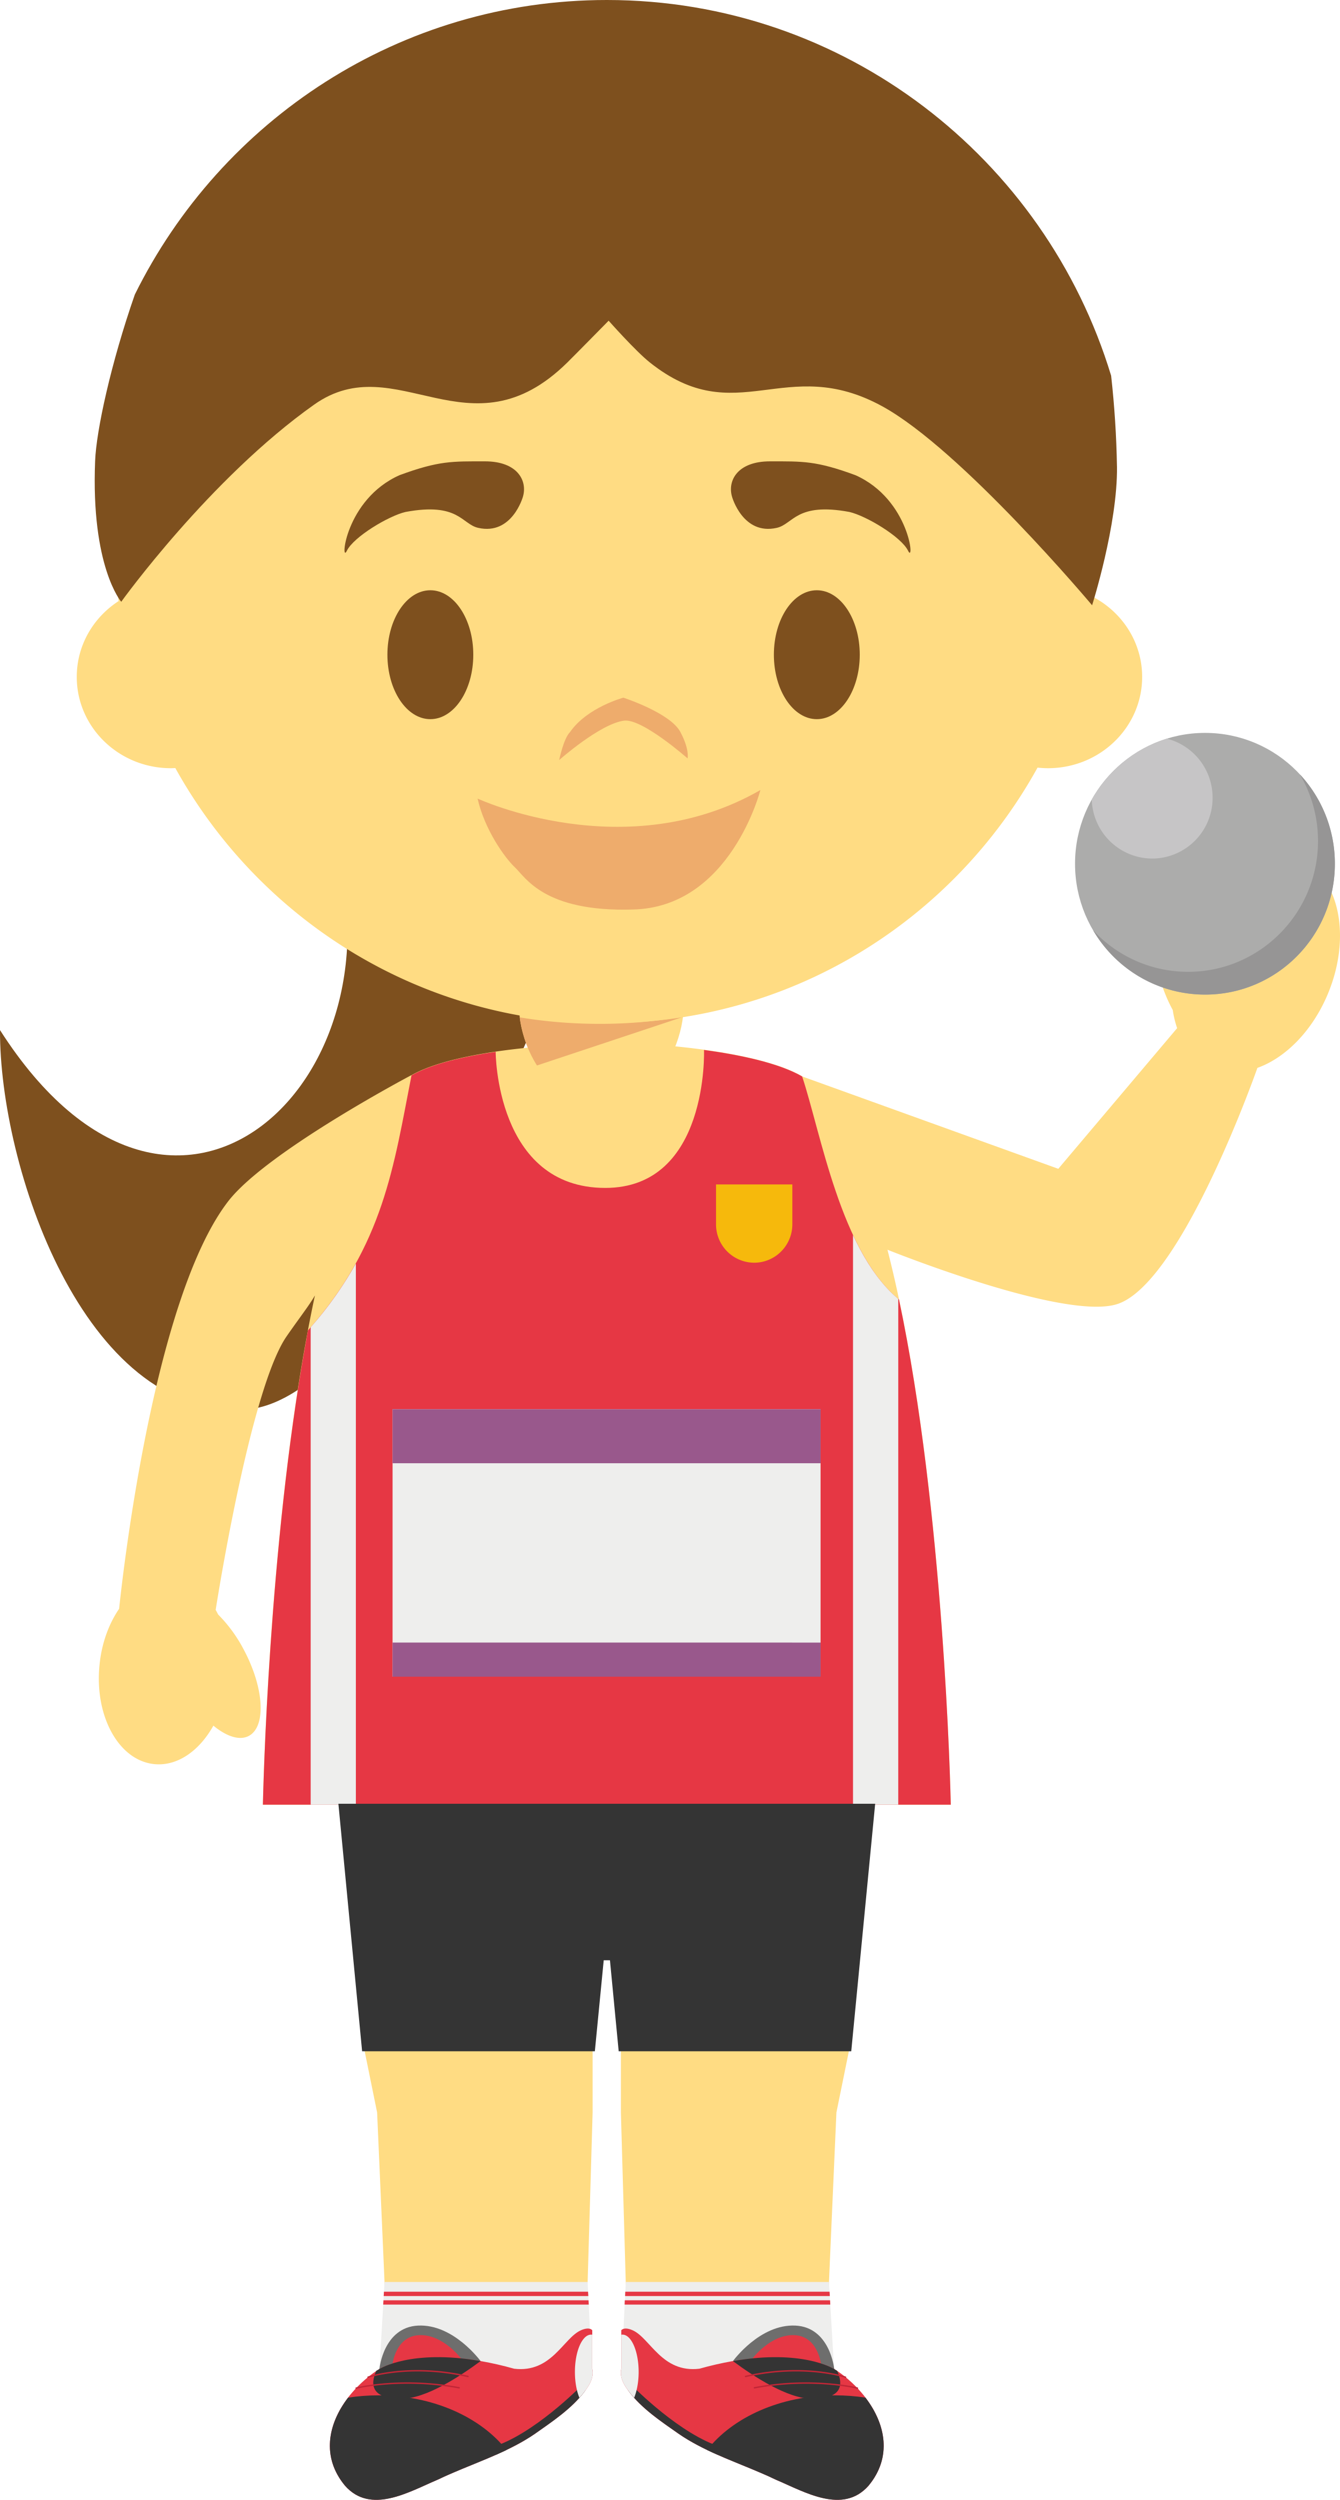 <svg xmlns="http://www.w3.org/2000/svg" width="62.412" height="116.354"><g fill-rule="evenodd" stroke-miterlimit="10" data-paper-data="{&quot;isPaintingLayer&quot;:true}" style="mix-blend-mode:normal"><path fill="#7e501e" d="M0 47.945c8.206 12.819 19.164 2.123 15.438-9.21-2.708-8.224 11.974 2.678 11.974 2.678S18.817 65.257 11.36 65.615C3.903 65.969-.025 54.301 0 47.945" data-paper-data="{&quot;origPos&quot;:null}"/><path fill="#ffdc83" d="M7.172 82.108c-1.652-.175-2.787-2.253-2.534-4.643.103-1.003.44-1.903.916-2.593 0 .002 0 .008-.007.011.098-.922 1.527-14.395 5.093-18.984 1.8-2.312 8.504-5.848 8.504-5.848h.01c2.154-1.238 7.264-1.42 7.264-1.42l1.774.077h.146l1.77-.11s5.086.245 7.251 1.496v.007l11.932 4.3 5.535-6.546a4.878 4.878 0 0 1-.204-.845c-.356-.649-.65-1.467-.824-2.374-.462-2.376.051-4.476 1.143-4.688.585-.114 1.216.336 1.748 1.142 1.175-1.138 2.625-1.614 3.832-1.097 1.858.788 2.446 3.604 1.318 6.285-.722 1.718-1.978 2.966-3.274 3.426 0 0-3.456 9.872-6.464 10.972-2.189.797-9.347-1.946-10.767-2.508 2.642 10.258 2.95 25.83 2.95 25.83H12.245s.248-13.535 2.42-23.688v-.01c-.263.461-.722 1.042-1.303 1.88-1.716 2.436-3.317 12.752-3.317 12.752.04.07.078.14.113.212a6.76 6.76 0 0 1 1.216 1.676c.93 1.763 1.028 3.542.215 3.977-.43.229-1.037.028-1.65-.478-.659 1.181-1.687 1.905-2.769 1.789z" data-paper-data="{&quot;origPos&quot;:null}"/><path fill="#acacab" d="M62.173 40.204c0 3.362-2.704 6.09-6.047 6.09-3.34 0-6.055-2.728-6.055-6.09 0-3.364 2.715-6.092 6.055-6.092 3.343 0 6.047 2.728 6.047 6.092"/><path fill="#969595" d="M60.545 36.044a6.09 6.09 0 0 1 1.628 4.159c0 3.365-2.703 6.09-6.046 6.09a6.044 6.044 0 0 1-5.212-2.991 6.027 6.027 0 0 0 4.423 1.931c3.337 0 6.05-2.728 6.05-6.09 0-1.132-.309-2.19-.844-3.099"/><path fill="#c6c5c6" d="M54.347 34.38a2.833 2.833 0 0 1 2.131 2.75 2.822 2.822 0 0 1-2.812 2.831 2.826 2.826 0 0 1-2.815-2.748 6.086 6.086 0 0 1 3.496-2.832"/><path fill="#e63744" d="M12.244 83.999c.017-.662.27-11.95 1.99-21.47.044-.207.063-.396.105-.601 3.54-3.98 4-7.67 4.827-11.874.958-.55 2.502-.89 3.92-1.097 0 0 0 6.334 5.105 6.334 4.83 0 4.6-6.422 4.6-6.422 1.576.214 3.46.59 4.57 1.234.877 2.642 1.788 8.147 4.511 10.384 2.086 9.855 2.397 22.781 2.412 23.512z"/><path fill="#f6b90c" d="M36.904 55.129v1.854c0 .988-.795 1.789-1.779 1.789a1.782 1.782 0 0 1-1.775-1.79v-1.853h3.553z"/><path fill="#eeeeed" d="M41.837 83.998H39.73V57.485c.558 1.195 1.24 2.245 2.108 2.972zM16.575 58.809a17.06 17.06 0 0 1-2.105 2.968V84h2.105V58.81m1.71 6.783h19.934V78.04H18.284z"/><path fill="#99588c" d="M18.284 65.592H38.22v2.514H18.284zm0 10.861H38.22v1.587H18.284z"/><path fill="#ffdc83" d="M26.42 110.442h-8.488l-.022-4.23-.345-7.888-.62-3.045h10.657v3.045l-.232 7.888zm12.171 0h-9.146l-.3-4.23-.226-7.888v-3.045h10.658l-.62 3.045-.347 7.888z" data-paper-data="{&quot;origPos&quot;:null}"/><path fill="#343434" d="m40.762 83.955-1.114 11.52H28.816l-.407-4.236h-.29l-.413 4.236h-10.84l-1.105-11.52h15.723z"/><path fill="#eeeeed" d="m27.37 106.212.196 4.039h.02c.065.266-.02.558-.2.838-.589.911-1.61 1.586-2.477 2.199-.141.095-.285.186-.43.274h-7.7v-2.591c.274-.26.584-.52.904-.72h-.008l.235-4.038h9.46z"/><path fill="#e63744" d="M27.402 106.868H17.87l.013-.202h9.506zm.02.398h-9.574l.013-.2h9.551z"/><path fill="#eeeeed" d="M40.46 113.561h-8.414a7.063 7.063 0 0 1-.43-.281c-.868-.61-1.89-1.279-2.478-2.19-.179-.282-.266-.574-.2-.84h.01l.2-4.037h9.462l.237 4.037h-.007c.638.403 1.188.93 1.62 1.548z"/><path fill="#e63744" d="M29.123 106.666h9.515l.012.201h-9.536zm-.023.399h9.562l.01.2h-9.58z"/><path fill="#6e6e6d" d="M17.675 110.236s.193-1.913 1.796-1.993c1.655-.081 2.913 1.652 2.913 1.652l-4.686.356z"/><path fill="#e63744" d="m18.295 110.069-.017-.009s.134-1.315 1.237-1.371c1.137-.056 2.001 1.136 2.001 1.136l-3.222.244z"/><path fill="#e63744" d="M17.698 110.251s1.927-1.21 6.251 0c1.746.206 2.286-1.425 3.108-1.79.411-.181.528 0 .528 0v1.79c.066.266-.019.558-.2.838-.588.911-1.61 1.584-2.476 2.196-1.343.926-3.042 1.419-4.528 2.133-1.344.569-3.114 1.63-4.314.278-1.59-1.918-.243-4.254 1.616-5.444h-.008v-.01l.023.009"/><path fill="#343434" d="M27.254 111.276c-.6.819-1.537 1.438-2.347 2.008-.562.386-1.192.701-1.835.984l-.176-.36c1.918-.562 4.145-2.829 4.145-2.829l.213.197m-9.556-1.025s1.46-.919 4.686-.356c-.95.707-2.536 1.745-3.664 1.753-1.439.011-1.48-.662-1.195-1.298.052-.037.105-.041.158-.105h-.008v-.009l.023.015"/><path fill="#343434" d="M17.63 111.49c2.544 0 4.762 1.022 5.96 2.543-1.047.502-2.182.892-3.21 1.385-1.343.57-3.113 1.63-4.31.278-1.11-1.335-.793-2.872.13-4.082.001-.004.003-.013.01-.017.46-.071.932-.107 1.42-.107"/><path fill="#eeeeed" d="M27.535 108.663c.014 0 .031.002.048.004v1.584c.07.265-.017.557-.198.838a3.95 3.95 0 0 1-.398.514c-.13-.311-.21-.735-.21-1.202 0-.96.338-1.738.757-1.738"/><path fill="#c12636" d="M16.59 111.186s-.032-.008-.034-.025c-.005-.017.008-.035.025-.039.02-.006 2.12-.52 4.81-.015.02.002.027.022.027.037-.004.019-.02.03-.04.027-2.676-.503-4.76.009-4.784.013l-.004.002m.551-.51s-.026-.009-.03-.022c-.006-.019.002-.036.02-.04.02-.009 1.964-.654 4.674-.035a.031.031 0 0 1 .022.041c-.002.017-.02.03-.036.024-2.69-.613-4.62.023-4.64.03-.002.002-.004.002-.01.002"/><path fill="#6e6e6d" d="m38.822 110.251-4.684-.356s1.254-1.733 2.913-1.652c1.603.08 1.8 1.993 1.8 1.993z"/><path fill="#e63744" d="m38.227 110.069-3.22-.244s.864-1.192 2.003-1.136c1.1.056 1.234 1.371 1.234 1.371z"/><path fill="#e63744" d="m38.822 110.251.028-.009v.01h-.009c1.855 1.19 3.204 3.526 1.614 5.444-1.2 1.352-2.972.291-4.316-.278-1.484-.714-3.182-1.207-4.524-2.133-.873-.612-1.892-1.285-2.48-2.196-.179-.28-.264-.572-.198-.838v-1.79s.12-.181.528 0c.822.365 1.362 1.996 3.108 1.79 4.324-1.21 6.25 0 6.25 0"/><path fill="#343434" d="m29.268 111.276.215-.197s2.223 2.267 4.144 2.829l-.175.36c-.652-.283-1.273-.598-1.835-.984-.814-.57-1.748-1.189-2.349-2.008m9.554-1.025.028-.015v.009h-.009c.05.064.104.068.151.105.29.636.252 1.309-1.19 1.298-1.128-.008-2.714-1.046-3.664-1.753 3.221-.563 4.684.356 4.684.356"/><path fill="#343434" d="M38.893 111.49c.487 0 .96.036 1.42.107l.01.017c.922 1.21 1.24 2.747.13 4.082-1.198 1.352-2.97.292-4.313-.278-1.028-.493-2.16-.883-3.206-1.385 1.196-1.521 3.414-2.543 5.96-2.543"/><path fill="#eeeeed" d="M28.99 108.663c.417 0 .756.778.756 1.738 0 .467-.083.891-.21 1.202a4.165 4.165 0 0 1-.4-.514c-.18-.281-.265-.573-.197-.838v-1.584a.265.265 0 0 1 .05-.004"/><path fill="#c12636" d="m39.932 111.186-.008-.002c-.019-.004-2.104-.516-4.778-.013-.02.003-.04-.008-.04-.027-.002-.015.006-.035.025-.037 2.691-.505 4.79.009 4.81.015.02.004.032.022.027.039-.004.017-.019.025-.036.025m-.55-.51c-.005 0-.009 0-.01-.002-.02-.007-1.954-.643-4.64-.03-.015.006-.035-.007-.037-.024a.03.03 0 0 1 .022-.041c2.703-.619 4.656.026 4.673.035.02.004.027.021.023.04-.004.013-.022.022-.032.022"/><path fill="#ffdc83" d="M29.882 50.453h-3.75c-1.07 0-1.94-2.32-1.94-3.378h7.63c0 1.059-.867 3.377-1.94 3.377" data-paper-data="{&quot;origPos&quot;:null}"/><path fill="#eeac6c" d="M25.01 49.592a5.518 5.518 0 0 1-.802-2.239c1.207.199 2.448.302 3.717.302 1.3.002 2.598-.11 3.88-.332l-.012.015-6.783 2.254"/><path fill="#ffdc83" d="M5.527 27.975a22.83 22.83 0 0 1-.262-3.476c0-12.771 10.29-23.121 22.974-23.121 12.687 0 22.975 10.35 22.975 23.121 0 1.127-.08 2.233-.237 3.32 1.327.728 2.22 2.108 2.22 3.687 0 2.347-1.964 4.25-4.385 4.25a4.52 4.52 0 0 1-.487-.028C44.401 42.823 36.88 47.621 28.24 47.621c-8.63 0-16.146-4.79-20.074-11.872-.066.002-.137.007-.205.007-2.423 0-4.386-1.903-4.386-4.25 0-1.472.773-2.77 1.953-3.531" data-paper-data="{&quot;origPos&quot;:null}"/><path fill="#7e501e" d="M24.355 23.123s-.503 1.803-2.082 1.446c-.772-.174-.908-1.201-3.386-.74-.779.18-2.417 1.156-2.732 1.808-.316.652-.088-2.392 2.457-3.522 1.835-.675 2.457-.642 3.977-.642s1.987.907 1.766 1.65m9.741 0s.503 1.803 2.082 1.446c.772-.174.908-1.201 3.386-.74.78.18 2.417 1.156 2.732 1.808.316.652.087-2.392-2.457-3.522-1.835-.675-2.457-.642-3.977-.642s-1.987.907-1.766 1.65M22.044 30.473c0 1.657-.895 3-2 3s-2-1.343-2-3 .895-3 2-3 2 1.343 2 3m18 0c0 1.657-.895 3-2 3s-2-1.343-2-3 .895-3 2-3 2 1.343 2 3" data-paper-data="{&quot;origPos&quot;:null}"/><path fill="#eeac6c" d="M29.064 33.542c-1.125.153-3.02 1.834-3.02 1.834s.207-1.009.503-1.299c.8-1.156 2.487-1.604 2.487-1.604s2.173.703 2.65 1.588c.443.824.34 1.238.34 1.238s-2.12-1.871-2.96-1.756zM22.244 37.169s6.897 3.208 13.172-.397c0 0-1.39 5.47-5.95 5.561-4.115.122-4.984-1.492-5.477-1.956-.492-.463-1.42-1.772-1.745-3.208"/><path fill="#7e501e" d="M52.025 21.714c.034 2.704-1.159 6.458-1.159 6.458s-6.07-7.231-9.772-9.261c-4.524-2.475-6.78 1.174-10.824-2.038-.672-.534-1.922-1.946-1.922-1.946s-1.52 1.546-1.925 1.946c-4.547 4.481-7.958-.748-11.787 1.957-4.87 3.445-8.99 9.18-8.99 9.18s-1.414-1.631-1.216-6.549c.053-1.419.737-4.56 1.85-7.753C10.302 5.582 18.633 0 28.267 0 39.33 0 48.68 7.366 51.752 17.486c.157 1.404.248 2.815.272 4.227" data-paper-data="{&quot;origPos&quot;:null}"/></g></svg>